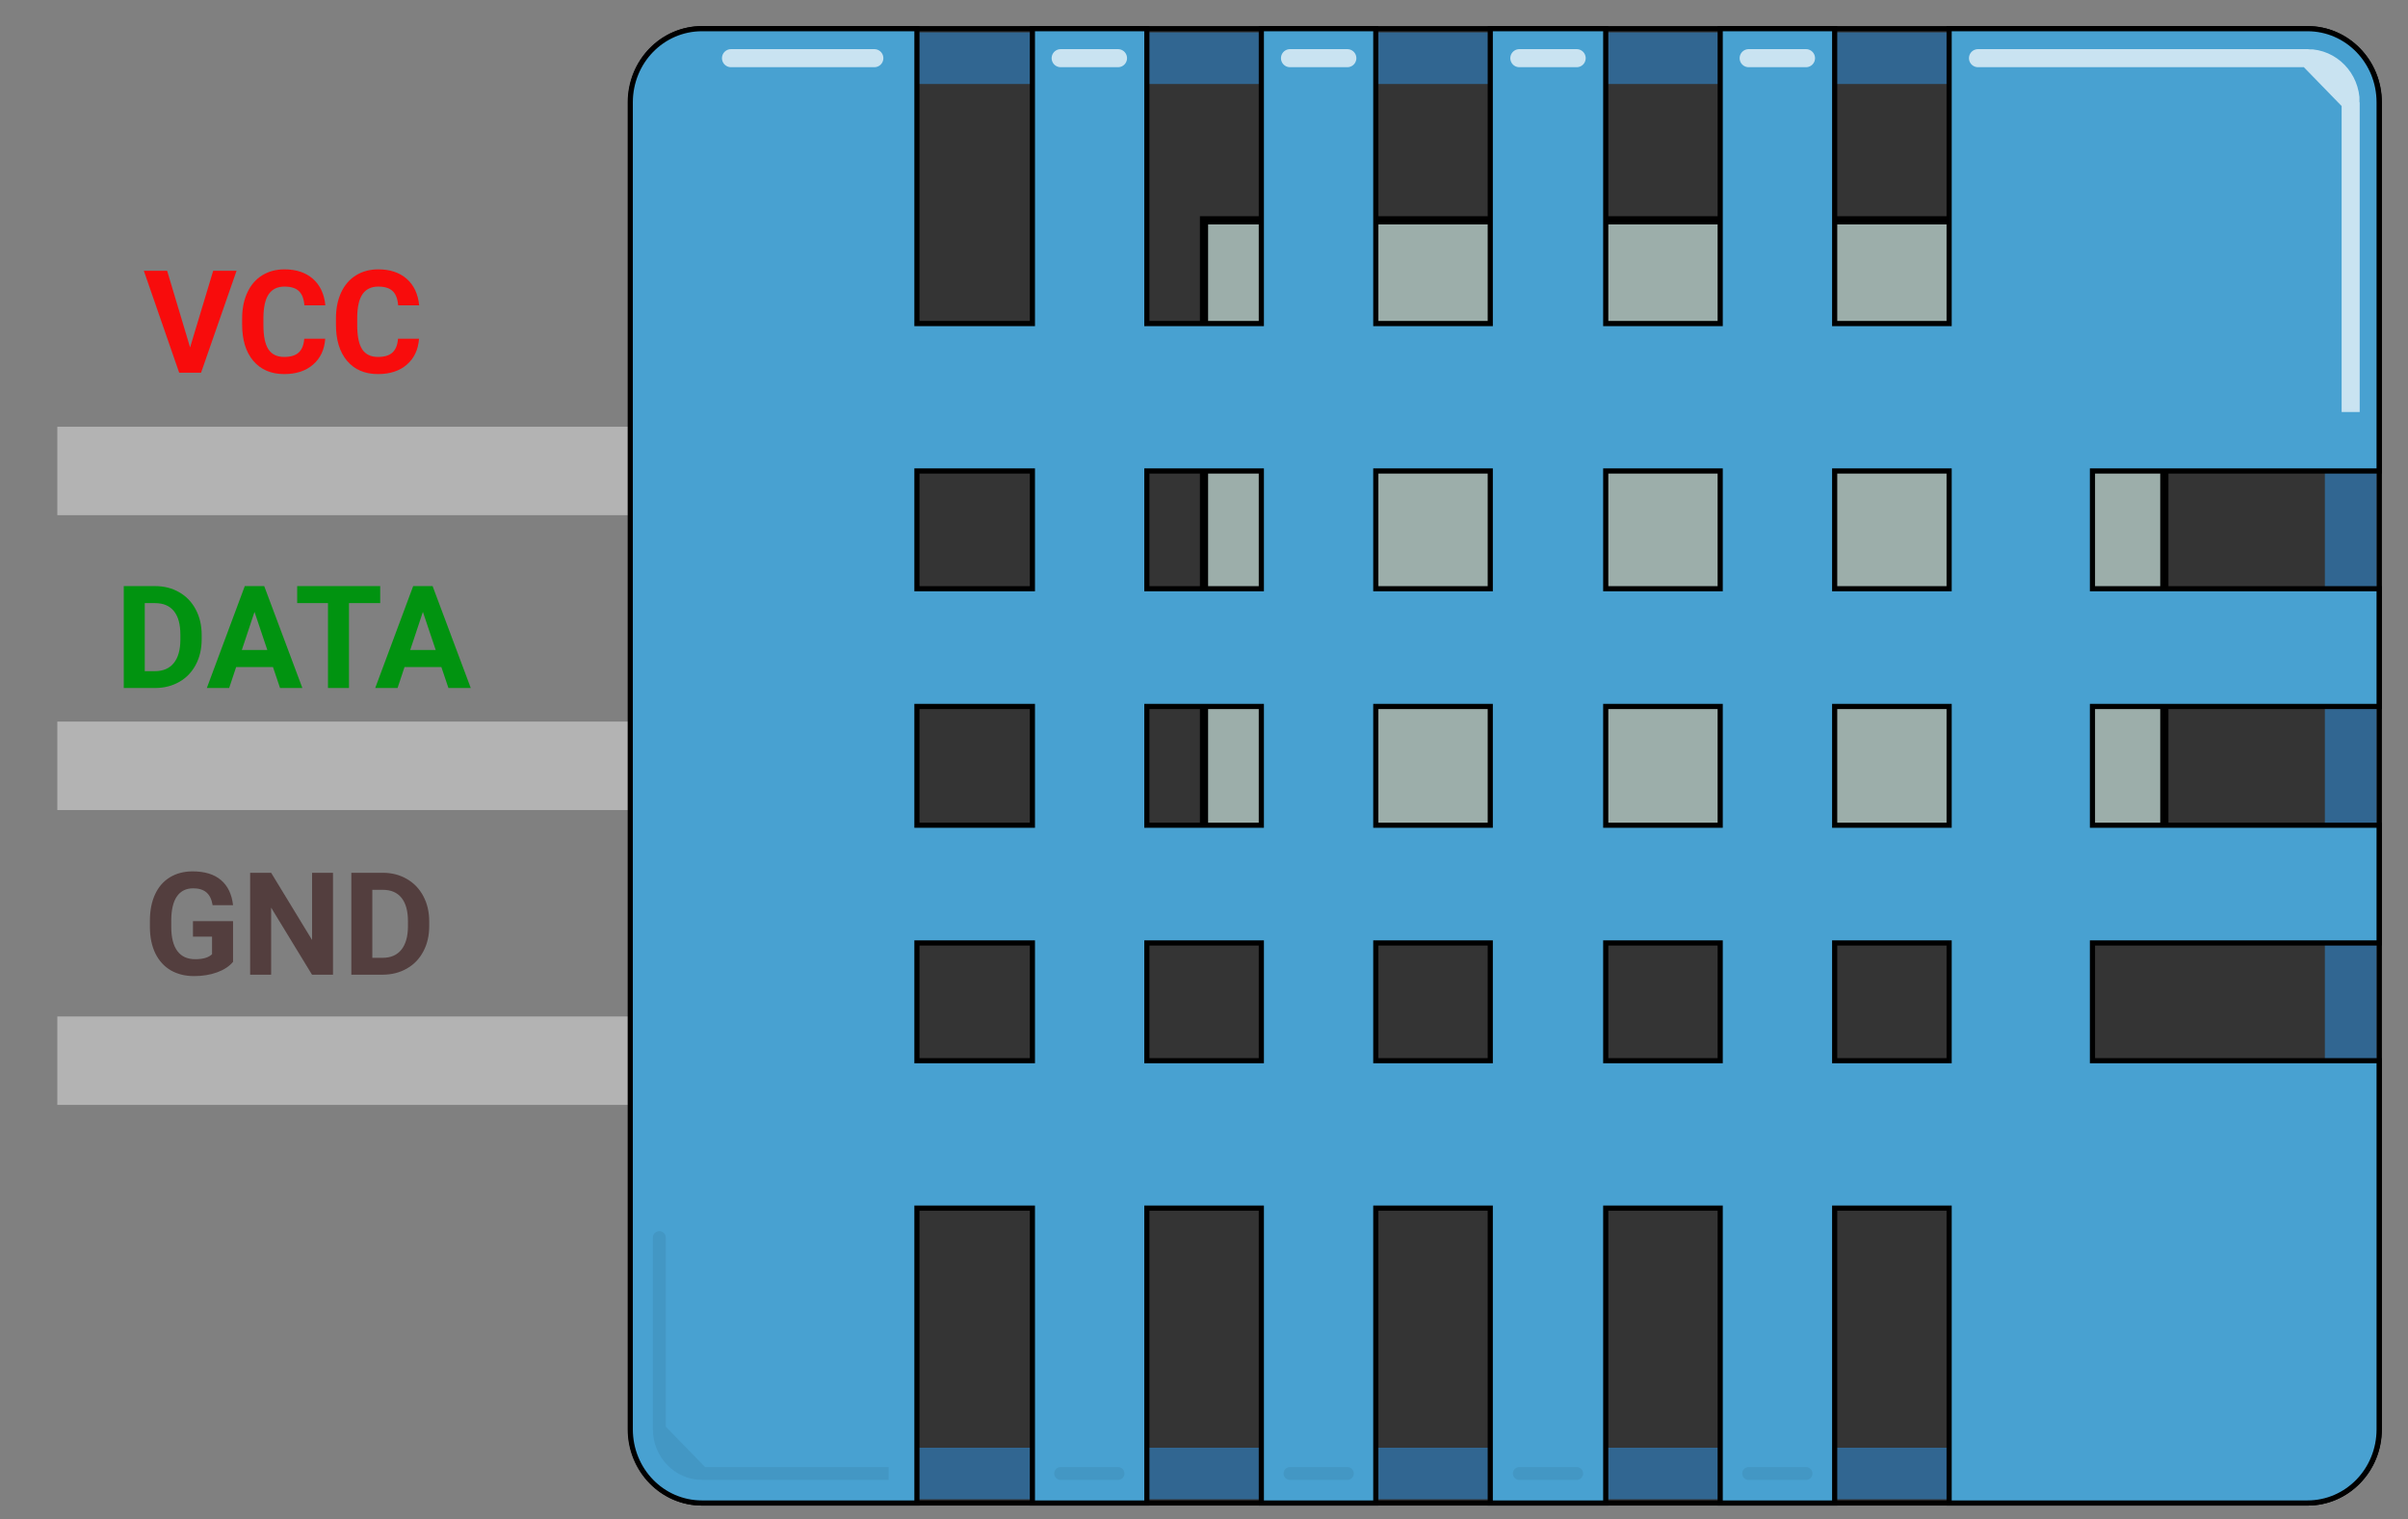 <svg width="84" height="53" viewBox="0 0 84 53" fill="none" xmlns="http://www.w3.org/2000/svg">
<rect x="0" y="0" width="84" height="53" fill="#808080" stroke="none"/>
<path d="M83 49.857L83 3.571C83 2.151 81.881 1 80.5 1L24.5 1C23.119 1 22 2.151 22 3.571L22 49.857C22 51.277 23.119 52.429 24.5 52.429L80.5 52.429C81.881 52.429 83 51.277 83 49.857Z" fill="#343434" stroke="black" stroke-width="0.18"/>
<path d="M22 17.971V14.886L2 14.886V17.971L22 17.971Z" fill="#B3B3B3"/>
<path d="M6.631 12.119L7.437 9.445H8.252L7.014 13H6.25L5.017 9.445H5.83L6.631 12.119ZM11.345 11.816C11.318 12.198 11.176 12.499 10.92 12.719C10.666 12.939 10.331 13.049 9.915 13.049C9.459 13.049 9.1 12.896 8.838 12.59C8.577 12.282 8.447 11.861 8.447 11.325V11.108C8.447 10.766 8.507 10.465 8.628 10.205C8.748 9.944 8.92 9.745 9.143 9.606C9.368 9.466 9.628 9.396 9.924 9.396C10.335 9.396 10.665 9.506 10.915 9.726C11.166 9.946 11.311 10.254 11.35 10.651H10.618C10.6 10.422 10.536 10.256 10.425 10.153C10.316 10.049 10.149 9.997 9.924 9.997C9.68 9.997 9.497 10.085 9.375 10.261C9.255 10.435 9.193 10.706 9.189 11.074V11.342C9.189 11.726 9.247 12.007 9.363 12.185C9.48 12.362 9.664 12.451 9.915 12.451C10.141 12.451 10.309 12.399 10.42 12.297C10.532 12.193 10.597 12.032 10.613 11.816H11.345ZM14.617 11.816C14.589 12.198 14.447 12.499 14.192 12.719C13.938 12.939 13.603 13.049 13.186 13.049C12.73 13.049 12.371 12.896 12.109 12.59C11.849 12.282 11.719 11.861 11.719 11.325V11.108C11.719 10.766 11.779 10.465 11.899 10.205C12.02 9.944 12.192 9.745 12.415 9.606C12.639 9.466 12.9 9.396 13.196 9.396C13.606 9.396 13.936 9.506 14.187 9.726C14.438 9.946 14.582 10.254 14.622 10.651H13.889C13.871 10.422 13.807 10.256 13.696 10.153C13.587 10.049 13.42 9.997 13.196 9.997C12.952 9.997 12.769 10.085 12.646 10.261C12.526 10.435 12.464 10.706 12.461 11.074V11.342C12.461 11.726 12.519 12.007 12.634 12.185C12.752 12.362 12.935 12.451 13.186 12.451C13.412 12.451 13.581 12.399 13.691 12.297C13.804 12.193 13.868 12.032 13.884 11.816H14.617Z" fill="#F80C0C"/>
<path d="M22 28.257V25.171L2 25.171V28.257L22 28.257Z" fill="#B3B3B3"/>
<path d="M4.317 24V20.445H5.411C5.724 20.445 6.003 20.516 6.249 20.658C6.496 20.798 6.689 20.998 6.827 21.258C6.965 21.517 7.035 21.812 7.035 22.142V22.306C7.035 22.636 6.966 22.93 6.83 23.187C6.694 23.444 6.503 23.644 6.256 23.785C6.008 23.927 5.729 23.998 5.418 24H4.317ZM5.05 21.039V23.412H5.404C5.69 23.412 5.909 23.318 6.061 23.131C6.212 22.944 6.289 22.676 6.292 22.328V22.14C6.292 21.778 6.218 21.505 6.068 21.319C5.918 21.132 5.699 21.039 5.411 21.039H5.05ZM9.522 23.268H8.238L7.994 24H7.215L8.539 20.445H9.217L10.548 24H9.769L9.522 23.268ZM8.436 22.674H9.325L8.878 21.344L8.436 22.674ZM13.263 21.039H12.174V24H11.441V21.039H10.367V20.445H13.263V21.039ZM15.396 23.268H14.112L13.868 24H13.089L14.413 20.445H15.091L16.422 24H15.643L15.396 23.268ZM14.31 22.674H15.199L14.752 21.344L14.31 22.674Z" fill="#019310"/>
<path d="M22 38.543V35.457L2 35.457V38.543H22Z" fill="#B3B3B3"/>
<path d="M8.13 33.551C7.998 33.709 7.812 33.831 7.571 33.919C7.33 34.006 7.063 34.049 6.77 34.049C6.462 34.049 6.192 33.982 5.959 33.849C5.728 33.714 5.549 33.518 5.422 33.263C5.297 33.007 5.233 32.707 5.229 32.362V32.12C5.229 31.765 5.289 31.459 5.408 31.2C5.528 30.939 5.701 30.741 5.925 30.604C6.152 30.466 6.416 30.396 6.719 30.396C7.14 30.396 7.47 30.497 7.708 30.699C7.945 30.899 8.086 31.192 8.13 31.576H7.417C7.384 31.372 7.312 31.223 7.2 31.129C7.089 31.035 6.936 30.987 6.741 30.987C6.492 30.987 6.302 31.081 6.172 31.268C6.042 31.455 5.976 31.734 5.974 32.103V32.33C5.974 32.703 6.045 32.984 6.187 33.175C6.328 33.365 6.536 33.46 6.809 33.46C7.084 33.46 7.28 33.402 7.397 33.285V32.672H6.731V32.132H8.13V33.551ZM11.616 34H10.884L9.458 31.661V34H8.726V30.445H9.458L10.886 32.789V30.445H11.616V34ZM12.256 34V30.445H13.35C13.662 30.445 13.941 30.516 14.187 30.658C14.434 30.798 14.627 30.998 14.766 31.258C14.904 31.517 14.973 31.812 14.973 32.142V32.306C14.973 32.636 14.905 32.93 14.768 33.187C14.633 33.444 14.442 33.644 14.194 33.785C13.947 33.927 13.668 33.998 13.357 34H12.256ZM12.988 31.039V33.412H13.342C13.629 33.412 13.848 33.318 13.999 33.131C14.15 32.944 14.228 32.676 14.231 32.328V32.14C14.231 31.778 14.156 31.505 14.006 31.319C13.857 31.132 13.638 31.039 13.35 31.039H12.988Z" fill="#533E3E"/>
<path d="M75.5 31.857V7.686L42 7.686L42 31.857L75.5 31.857Z" fill="#D7F4EE" fill-opacity="0.636" stroke="black" stroke-width="0.286" stroke-linecap="round"/>
<path d="M82 49.385L82 4.044C82 2.931 81.123 2.029 80.041 2.029L24.959 2.029C23.877 2.029 23 2.931 23 4.044L23 49.385C23 50.498 23.877 51.4 24.959 51.4L80.041 51.4C81.123 51.4 82 50.498 82 49.385Z" stroke="#316691" stroke-width="1.8" stroke-linecap="round"/>
<path fill-rule="evenodd" clip-rule="evenodd" d="M82.993 3.571C82.993 2.147 81.878 1 80.493 1L67.993 1V11.286H64V1L60.007 1V11.286L56.014 11.286V1L51.986 1V11.286L47.993 11.286V1L44 1V11.286H40.007V1L36.014 1V11.286H31.986V1L24.486 1C23.101 1 21.986 2.147 21.986 3.571L21.986 49.857C21.986 51.282 23.101 52.429 24.486 52.429L31.986 52.429V42.143H36.014V52.429H40.007V42.143H44V52.429H47.993V42.143H51.986L51.986 52.429H56.014L56.014 42.143H60.007L60.007 52.429L64 52.429L64 42.143H67.993L67.993 52.429H80.493C81.878 52.429 82.993 51.282 82.993 49.857L82.993 37H72.993V32.893H82.993V28.786L72.993 28.786V24.643L82.993 24.643V20.536L72.993 20.536V16.429H82.993V3.571ZM67.993 16.429V20.536H64V16.429H67.993ZM67.993 24.643V28.786H64V24.643H67.993ZM67.993 32.893V37H64V32.893H67.993ZM60.007 16.429V20.536H56.014V16.429L60.007 16.429ZM60.007 24.643V28.786H56.014V24.643H60.007ZM60.007 32.893V37H56.014V32.893H60.007ZM51.986 16.429V20.536H47.993L47.993 16.429H51.986ZM51.986 24.643V28.786H47.993V24.643H51.986ZM51.986 32.893V37H47.993V32.893H51.986ZM44 16.429L44 20.536H40.007L40.007 16.429H44ZM44 24.643V28.786H40.007V24.643H44ZM44 32.893V37H40.007V32.893H44ZM36.014 16.429L36.014 20.536L31.986 20.536L31.986 16.429H36.014ZM36.014 24.643V28.786L31.986 28.786V24.643L36.014 24.643ZM36.014 32.893V37H31.986V32.893L36.014 32.893Z" fill="#48A1D1" stroke="black" stroke-width="0.18"/>
<path d="M69 2.029L80.5 2.029M82 3.571V14.371V3.571ZM80.5 2.029C81.328 2.029 82 2.719 82 3.571L80.5 2.029Z" stroke="white" stroke-opacity="0.707" stroke-width="0.63" stroke-linecap="round"/>
<path d="M63 2.029L61 2.029" stroke="white" stroke-opacity="0.707" stroke-width="0.63" stroke-linecap="round"/>
<path d="M55 2.029L53 2.029" stroke="white" stroke-opacity="0.707" stroke-width="0.63" stroke-linecap="round"/>
<path d="M47 2.029L45 2.029" stroke="white" stroke-opacity="0.707" stroke-width="0.63" stroke-linecap="round"/>
<path d="M39 2.029L37 2.029" stroke="white" stroke-opacity="0.707" stroke-width="0.63" stroke-linecap="round"/>
<path d="M30.5 2.029L25.5 2.029" stroke="white" stroke-opacity="0.707" stroke-width="0.63" stroke-linecap="round"/>
<path d="M23 43.171V49.857M24.5 51.4H31H24.5ZM24.5 51.4C23.672 51.4 23 50.709 23 49.857L24.5 51.4Z" stroke="black" stroke-opacity="0.065" stroke-width="0.45" stroke-linecap="round"/>
<path d="M37 51.4H39" stroke="black" stroke-opacity="0.065" stroke-width="0.45" stroke-linecap="round"/>
<path d="M45 51.4H47" stroke="black" stroke-opacity="0.065" stroke-width="0.45" stroke-linecap="round"/>
<path d="M53 51.4H55" stroke="black" stroke-opacity="0.065" stroke-width="0.45" stroke-linecap="round"/>
<path d="M61 51.4H63" stroke="black" stroke-opacity="0.065" stroke-width="0.45" stroke-linecap="round"/>
</svg>
